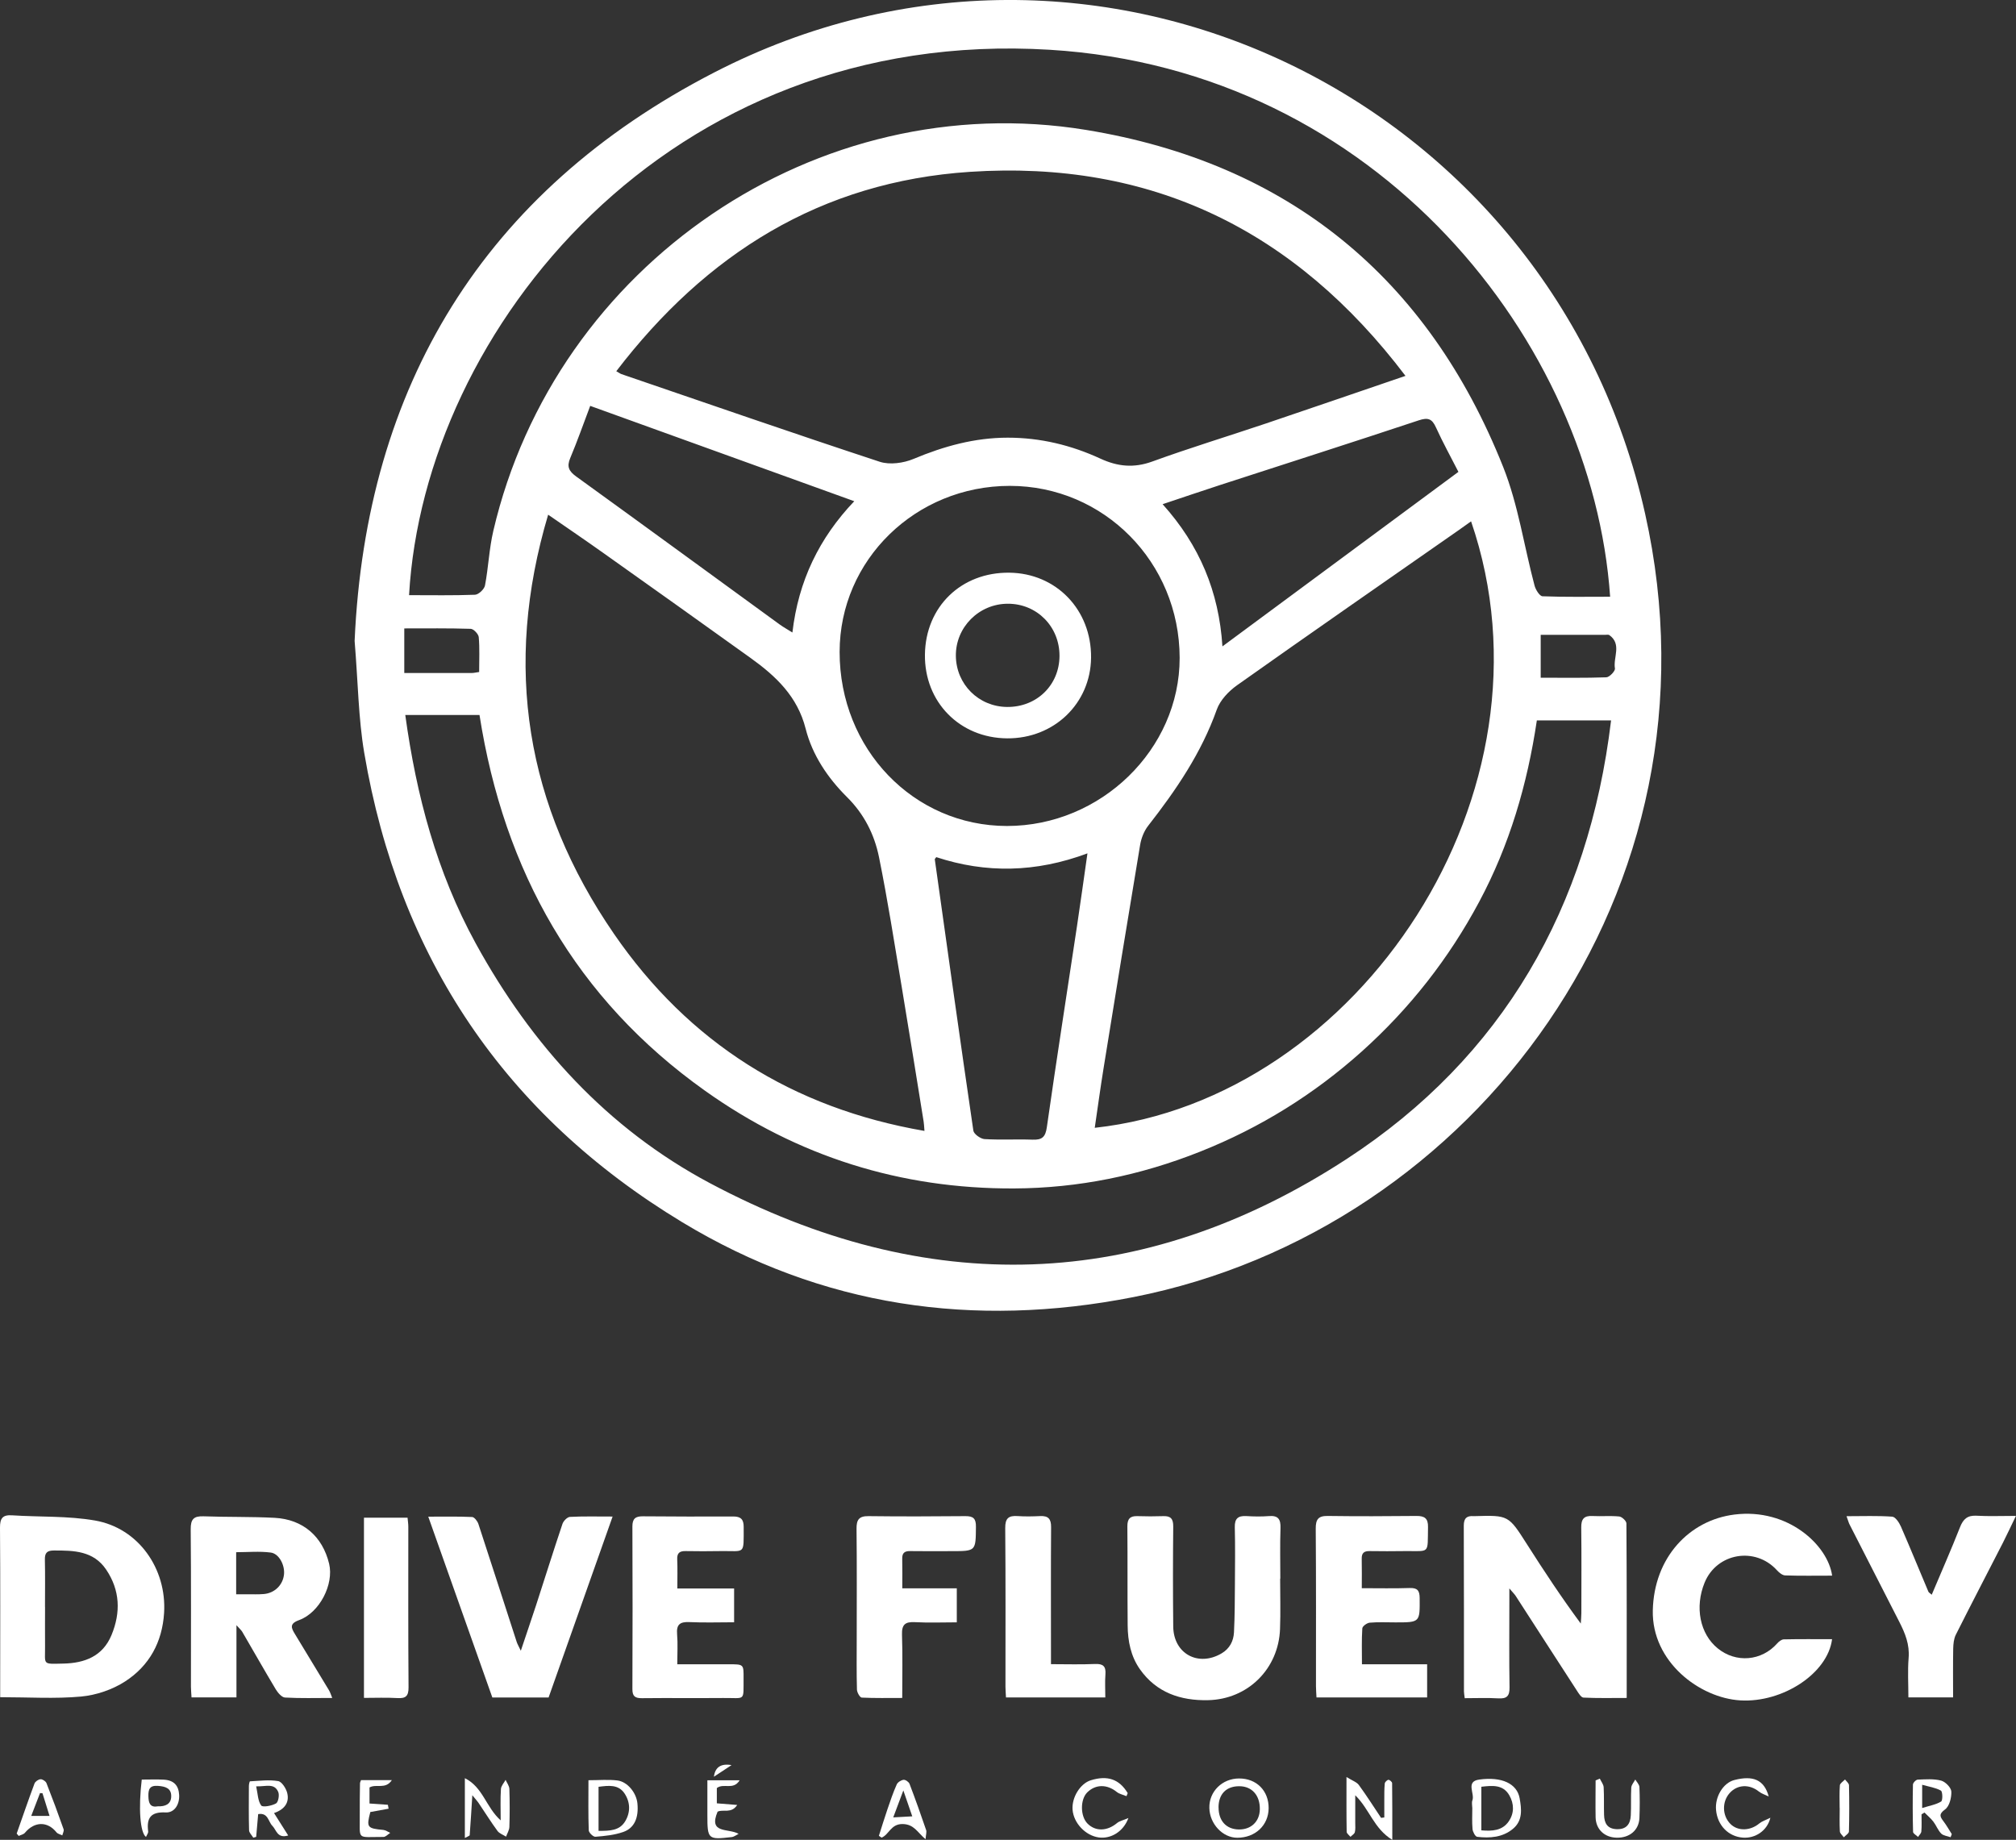 <?xml version="1.0" encoding="UTF-8"?>
<svg id="Capa_1" data-name="Capa 1" xmlns="http://www.w3.org/2000/svg" viewBox="0 0 345.47 315.32">
  <rect x="0" y="0" width="345.47" height="315.32" fill="#333333" stroke="none"/>
  <defs>
    <style>
      .cls-1 {
        fill: #fff;
        stroke-width: 0px;
      }
    </style>
  </defs>
  <path class="cls-1" d="M60.77,109.84c1.93-43.5,22.01-76.99,61.6-97.41,65.16-33.62,143.55,4.06,159.55,75.64,14.44,64.57-29.4,122.76-87.69,134.23-27.39,5.39-53.38,1.65-77.33-12.84-30.38-18.38-48.54-45.39-54.48-80.42-1.01-5.95-1.06-12.07-1.65-19.2ZM240.85,64.42c-18.96-25.02-43.58-37.01-74.63-34.97-25.58,1.69-45.23,14.08-60.61,34.17.47.26.66.42.89.5,14.74,5.04,29.46,10.15,44.26,15.02,1.71.56,4.07.23,5.79-.49,5.2-2.18,10.49-3.64,16.15-3.64,5.58,0,10.87,1.28,15.89,3.6,2.95,1.36,5.72,1.63,8.86.49,6.44-2.34,13.01-4.34,19.51-6.53,7.85-2.65,15.68-5.35,23.88-8.15ZM93.94,88.19c-7.77,26.06-3.79,49.95,11.27,71.85,12.81,18.62,30.57,29.87,53.21,33.78-.07-.82-.07-1.21-.14-1.59-1.25-7.73-2.48-15.45-3.77-23.17-1.24-7.4-2.39-14.81-3.88-22.16-.79-3.89-2.55-7.39-5.5-10.31-3.29-3.27-5.93-7.19-7.07-11.7-1.4-5.54-5.11-9.02-9.43-12.12-8.4-6.03-16.83-12.03-25.27-18.02-3.01-2.14-6.07-4.22-9.44-6.55ZM187.59,193.29c45.36-4.96,80.41-57.58,64.5-103.94-.76.54-1.46,1.05-2.18,1.55-12.65,8.83-25.33,17.62-37.92,26.54-1.44,1.02-2.91,2.57-3.48,4.18-2.64,7.43-6.97,13.78-11.76,19.91-.7.9-1.18,2.12-1.37,3.26-2.13,12.74-4.2,25.49-6.26,38.24-.55,3.4-1.01,6.81-1.52,10.27ZM70.09,102c3.89,0,7.6.07,11.3-.07.62-.02,1.6-.95,1.72-1.59.59-3.09.71-6.27,1.42-9.33,10.63-45.62,55.45-76.29,101.61-68.74,34.49,5.65,58.53,25.24,71.47,57.81,2.56,6.45,3.56,13.53,5.36,20.29.19.71.87,1.8,1.36,1.82,3.85.15,7.7.08,11.59.08-3.01-43.56-39.73-90.32-96.02-93.74-65.53-3.98-107.22,48.08-109.8,93.45ZM69.45,122.54c1.89,13.76,5.38,26.92,12.06,39.12,9.56,17.44,22.56,31.75,40.14,41.11,37.04,19.72,73.98,18.78,109.14-4.15,26.76-17.45,41.44-43.13,45.29-75.15h-12.72c-1.63,10.95-4.68,21.36-9.88,31.08-5.2,9.73-11.9,18.28-20.11,25.65-8.21,7.36-17.44,13.09-27.68,17.16-10.24,4.08-20.89,6.27-31.91,6.32-19.43.09-37.15-5.49-52.97-16.75-22.15-15.76-34.44-37.59-38.64-64.39h-12.72ZM173.05,83.27c-16.15,0-29.16,12.7-29.17,28.46-.01,16.63,12.67,29.82,28.68,29.83,16.11,0,29.61-13.15,29.59-28.82-.03-16.36-12.97-29.47-29.1-29.47ZM160.45,146.89c-.18.25-.27.32-.26.38,2.17,15.51,4.34,31.02,6.61,46.51.09.58,1.22,1.39,1.9,1.44,2.74.17,5.5,0,8.25.1,1.6.06,2.2-.43,2.44-2.12,1.64-11.51,3.44-22.99,5.17-34.49.61-4.04,1.16-8.08,1.79-12.46-8.86,3.31-17.42,3.44-25.9.65ZM249.92,80.87c-1.33-2.61-2.69-5.07-3.85-7.62-.67-1.48-1.35-1.74-2.95-1.21-11.31,3.76-22.67,7.39-34,11.07-3.17,1.03-6.33,2.11-9.89,3.3,6.32,7.03,9.65,14.97,10.25,24.37,13.71-10.14,27-19.97,40.44-29.91ZM101.14,69.56c-1.17,3.1-2.21,6.06-3.42,8.94-.63,1.49-.23,2.26,1.03,3.17,11.65,8.42,23.26,16.91,34.88,25.37.61.44,1.28.81,2.16,1.36,1.03-8.85,4.6-16.2,10.6-22.5-15.14-5.47-30.05-10.85-45.25-16.34ZM82.11,115.17c0-2.13.1-4.07-.07-5.98-.05-.53-.89-1.41-1.38-1.42-3.77-.12-7.55-.07-11.38-.07v7.64c4,0,7.79,0,11.59,0,.31,0,.62-.08,1.24-.17ZM264.02,108.8v7.35c3.87,0,7.56.06,11.25-.07.54-.02,1.55-1.08,1.47-1.52-.32-1.9,1.21-4.15-.95-5.71-.16-.12-.47-.05-.71-.05-3.62,0-7.24,0-11.07,0Z"/>
  <path class="cls-1" d="M172.58,126.54c-8.13-.06-14.19-6.24-14.08-14.37.11-8.19,6.22-14.12,14.47-14.02,8.04.09,14.08,6.37,14,14.56-.08,7.86-6.36,13.89-14.38,13.83ZM181.56,112.42c.02-5.03-3.87-8.96-8.85-8.95-4.96,0-8.97,4.04-8.91,8.95.06,4.86,3.9,8.69,8.77,8.74,5.08.05,8.97-3.74,8.99-8.75Z"/>
  <g>
    <path class="cls-1" d="M251,291.03c-.07-.58-.13-.87-.13-1.15,0-9.47,0-18.95-.03-28.42,0-1.26.52-1.71,1.68-1.62.06,0,.12,0,.18,0,5.83-.17,5.8-.15,8.97,4.82,2.91,4.57,5.9,9.1,9.22,13.59.03-.6.1-1.21.1-1.81,0-4.88.04-9.77-.02-14.65-.02-1.44.46-2.05,1.93-1.97,1.53.08,3.07-.07,4.58.08.47.05,1.23.77,1.23,1.19.07,9.88.05,19.76.05,29.91-2.54,0-4.98.06-7.41-.06-.4-.02-.83-.74-1.13-1.2-3.51-5.4-6.99-10.82-10.49-16.23-.21-.32-.49-.58-1.08-1.28,0,1.08,0,1.69,0,2.31,0,4.88-.05,9.77.03,14.65.02,1.47-.45,1.97-1.92,1.88-1.87-.11-3.74-.03-5.76-.03Z"/>
    <path class="cls-1" d="M.03,290.88c0-.75,0-1.32,0-1.9,0-9.05.04-18.1-.03-27.16-.01-1.61.44-2.23,2.08-2.12,4.74.31,9.55.08,14.2.89,7.44,1.29,12.3,8.25,11.84,15.82-.31,5.04-2.55,9.09-6.68,11.76-2.18,1.41-4.95,2.35-7.54,2.59-4.48.41-9.02.11-13.86.11ZM7.72,275.38s0,0,0,0c0,2.23-.02,4.47,0,6.7.04,3.29-.58,3.11,3.15,3.03,3.63-.08,6.73-1.24,8.24-4.89,1.6-3.88,1.47-7.68-.92-11.22-2.18-3.23-5.56-3.28-8.97-3.27-1.15,0-1.55.4-1.53,1.54.06,2.7.02,5.41.02,8.11Z"/>
    <path class="cls-1" d="M56.93,291c-2.83,0-5.47.08-8.09-.07-.56-.03-1.22-.81-1.58-1.4-1.96-3.27-3.83-6.58-5.75-9.87-.15-.26-.41-.47-.99-1.13v12.37h-7.7c-.04-.68-.09-1.25-.1-1.82,0-9,.04-18.01-.04-27.01-.01-1.72.53-2.26,2.21-2.2,4.05.15,8.12.05,12.17.26,4.87.26,8.21,3.19,9.34,7.87.84,3.51-1.62,8.38-5.15,9.66-1.71.62-1.34,1.35-.69,2.42,1.95,3.2,3.89,6.4,5.82,9.61.2.33.31.72.55,1.3ZM40.47,273.23c.76,0,1.34,0,1.92,0,.94,0,1.89.04,2.82-.04,1.88-.16,3.29-1.58,3.46-3.39.15-1.57-.85-3.54-2.28-3.72-1.93-.25-3.91-.06-5.92-.06v7.21Z"/>
    <path class="cls-1" d="M219.37,270.54c0,2.88.09,5.77-.02,8.65-.25,6.83-5.52,12.05-12.34,12.19-4.7.1-8.83-1.28-11.67-5.3-1.57-2.23-2.08-4.84-2.1-7.52-.05-5.65,0-11.3-.05-16.95-.01-1.3.46-1.82,1.74-1.77,1.47.05,2.94.05,4.41,0,1.29-.05,1.72.47,1.71,1.78-.06,5.71-.06,11.42,0,17.13.04,4.65,4.26,6.97,8.27,4.62,1.39-.81,2.06-2.1,2.14-3.62.14-2.76.14-5.53.16-8.29.02-3.24.06-6.48-.02-9.71-.04-1.49.55-2,1.98-1.92,1.29.08,2.6.1,3.88,0,1.6-.13,2.02.57,1.97,2.07-.1,2.88-.03,5.77-.03,8.65-.01,0-.03,0-.04,0Z"/>
    <path class="cls-1" d="M313.95,270.04c-2.77,0-5.41.05-8.04-.04-.48-.02-1.04-.48-1.41-.89-3.71-4.09-10.3-2.97-12.39,2.12-1.72,4.2-.81,8.79,2.24,11.27,3.14,2.56,7.53,2.18,10.2-.85.28-.32.74-.68,1.12-.69,2.75-.06,5.5-.03,8.28-.03-.74,5.87-8.47,10.91-15.7,10.49-7.03-.41-15.21-6.65-15.02-15.41.2-9.11,6.28-15.48,13.99-16.44,9.2-1.15,16.03,5.28,16.74,10.47Z"/>
    <path class="cls-1" d="M73.38,259.93c2.77,0,5.15-.05,7.53.06.38.02.91.71,1.07,1.19,2.21,6.73,4.37,13.47,6.56,20.21.12.38.34.73.71,1.52.96-2.88,1.82-5.37,2.64-7.88,1.5-4.62,2.95-9.26,4.5-13.87.17-.5.82-1.16,1.28-1.19,2.27-.12,4.56-.06,7.31-.06-3.73,10.55-7.34,20.77-10.97,31.01h-9.64c-3.62-10.2-7.21-20.34-10.98-30.99Z"/>
    <path class="cls-1" d="M233.38,272.19c2.9,0,5.54.06,8.17-.03,1.32-.04,1.72.4,1.73,1.71.03,4.18.08,4.18-4.15,4.18-1.47,0-2.95-.08-4.41.05-.47.04-1.25.61-1.27.98-.13,1.98-.06,3.97-.06,6.15h11.17v5.68h-18.96c-.03-.68-.09-1.31-.09-1.93,0-9,.03-17.99-.04-26.99-.01-1.59.43-2.21,2.07-2.18,5.06.07,10.11.05,15.17,0,1.38-.01,2.03.38,2,1.9-.09,4.75.4,4.07-4,4.12-2,.02-4,.04-6,0-.97-.02-1.39.34-1.36,1.33.04,1.63.01,3.26.01,5.03Z"/>
    <path class="cls-1" d="M116.06,272.24h9.74v5.79c-2.56,0-5.12.09-7.67-.03-1.61-.07-2.24.41-2.1,2.08.14,1.62.03,3.27.03,5.15,3.07,0,5.99,0,8.91,0,2.45,0,2.47,0,2.45,2.35-.03,4.1.39,3.39-3.48,3.43-4.64.04-9.29-.02-13.93.03-1.2.01-1.65-.33-1.64-1.58.04-9.29.04-18.58,0-27.86,0-1.34.54-1.74,1.78-1.73,5.17.04,10.35.06,15.52.03,1.29,0,1.77.51,1.77,1.78-.01,4.92.31,4.08-3.95,4.15-2,.03-4,.04-6,0-1.04-.02-1.49.34-1.44,1.43.07,1.57.02,3.14.02,4.99Z"/>
    <path class="cls-1" d="M316.44,259.85c2.82,0,5.33-.1,7.82.08.55.04,1.19,1.02,1.49,1.7,1.61,3.69,3.13,7.43,4.7,11.14.07.18.3.29.58.54,1.66-3.94,3.33-7.72,4.84-11.56.55-1.4,1.27-2.07,2.84-1.98,2.08.12,4.18.03,6.75.03-.89,1.83-1.53,3.23-2.23,4.6-2.69,5.25-5.42,10.49-8.07,15.76-.35.7-.43,1.58-.45,2.38-.05,2.75-.02,5.5-.02,8.36h-7.66c0-2.24-.14-4.52.04-6.76.19-2.3-.6-4.23-1.59-6.17-2.86-5.57-5.7-11.14-8.54-16.72-.15-.3-.23-.63-.51-1.4Z"/>
    <path class="cls-1" d="M163.96,272.2v5.84c-2.42,0-4.81.1-7.18-.03-1.68-.09-2.27.43-2.21,2.16.12,3.52.04,7.04.04,10.83-2.4,0-4.68.05-6.94-.06-.31-.02-.81-.89-.82-1.37-.08-2.88-.04-5.76-.04-8.65,0-6.29.04-12.59-.03-18.88-.02-1.57.4-2.22,2.06-2.2,5.53.07,11.06.05,16.59,0,1.37-.01,1.83.42,1.81,1.83-.04,4.17.02,4.17-4.2,4.17-2.35,0-4.71.03-7.06-.01-.96-.02-1.4.32-1.37,1.32.04,1.63.01,3.26.01,5.06h9.35Z"/>
    <path class="cls-1" d="M189.41,290.91h-17.02c-.03-.68-.09-1.25-.09-1.83,0-9.06.04-18.12-.04-27.18-.02-1.69.57-2.18,2.13-2.07,1.29.09,2.59.06,3.88,0,1.35-.06,1.86.48,1.85,1.87-.05,7.06-.02,14.12-.02,21.18,0,.7,0,1.39,0,2.33,2.64,0,5.09.08,7.54-.03,1.4-.06,1.9.4,1.79,1.79-.1,1.27-.02,2.55-.02,3.92Z"/>
    <path class="cls-1" d="M62.37,260.11h7.47c.05.55.13,1.05.13,1.56,0,9.17-.03,18.34.04,27.51.01,1.52-.49,1.93-1.92,1.84-1.86-.11-3.74-.03-5.72-.03v-30.89Z"/>
    <path class="cls-1" d="M238.59,315.32c-3.18-1.95-3.89-5.24-6.35-7.64,0,1.79,0,3.27,0,4.75,0,.53.06,1.08-.07,1.58-.09.31-.49.53-.75.79-.23-.28-.64-.57-.65-.85-.05-2.93-.03-5.86-.03-9.4.97.61,1.74.85,2.12,1.37,1.34,1.83,2.55,3.75,3.81,5.63.18-.02.37-.04.55-.07,0-1,0-2,0-3,0-.94-.01-1.88.08-2.82.02-.24.39-.6.63-.63.19-.02.63.36.63.57.04,3.04.03,6.08.03,9.7Z"/>
    <path class="cls-1" d="M100.83,305.1c1.82,0,3.41-.15,4.96.04,1.74.21,3.26,2.11,3.44,3.93.24,2.44-.5,4.23-2.43,4.9-1.51.53-3.17.69-4.77.82-.37.03-1.13-.7-1.14-1.1-.1-2.8-.05-5.61-.05-8.6ZM102.57,313.78c1.93,0,3.61-.02,4.58-1.67.91-1.54.86-3.21-.09-4.69-1.07-1.65-2.77-1.41-4.49-1.19v7.55Z"/>
    <path class="cls-1" d="M212.02,314.96c-2.49,0-4.72-2.37-4.78-5.1-.07-2.82,2.21-5.07,5.12-5.06,2.98,0,5.07,2.12,5.04,5.11-.03,2.92-2.29,5.05-5.38,5.05ZM208.82,309.76c-.01,2.29,1.31,3.74,3.45,3.78,2.12.04,3.59-1.36,3.62-3.46.04-2.37-1.34-3.94-3.5-3.95-2.24-.02-3.57,1.33-3.58,3.63Z"/>
    <path class="cls-1" d="M43.4,314.94c-.25-.42-.71-.84-.72-1.26-.07-2.53-.04-5.05-.03-7.58,0-.28.11-.8.19-.81,1.61-.08,3.26-.31,4.83-.04.63.11,1.35,1.25,1.55,2.04.4,1.64-.45,2.81-2.26,3.44.83,1.31,1.58,2.5,2.43,3.84-1.88.56-2.01-.94-2.73-1.67-.7-.71-.71-2.28-2.42-1.99-.11,1.31-.23,2.6-.34,3.9-.17.05-.34.09-.51.14ZM43.9,306.15c.28,1.27.28,2.49.86,3.28.26.35,1.8.06,2.54-.35.39-.22.61-1.43.38-1.97-.68-1.58-2.12-.9-3.78-.96Z"/>
    <path class="cls-1" d="M329.28,310.94c0,.98.05,1.97-.03,2.94-.03.33-.37.63-.56.94-.3-.29-.85-.57-.86-.87-.07-2.7-.08-5.4-.02-8.1,0-.3.52-.84.82-.85,1.34-.05,2.75-.17,4.02.17.73.2,1.71,1.2,1.74,1.88.04,1.04-.33,2.52-1.08,3.06-1.11.81-.86,1.24-.26,2.04.52.69.95,1.45,1.42,2.19-.07.18-.14.35-.21.53-.55-.2-1.24-.26-1.61-.63-.56-.57-.85-1.4-1.34-2.04-.44-.57-1.01-1.04-1.52-1.56-.17.1-.34.21-.51.31ZM329.38,309.87c1.32-.42,2.4-.59,3.26-1.12.29-.18.26-1.7-.04-1.87-.91-.51-2.02-.66-3.21-1v3.99Z"/>
    <path class="cls-1" d="M80.94,307.68c-.16,2.56-.29,4.7-.45,6.83,0,.12-.35.22-.83.49v-10.25c3.11,1.54,3.62,4.99,6.14,7.23,0-1.95-.07-3.66.04-5.36.03-.54.52-1.06.8-1.58.23.52.63,1.03.65,1.55.07,2.17.07,4.34,0,6.51-.02.56-.37,1.12-.57,1.67-.5-.32-1.14-.53-1.47-.98-1.14-1.55-2.15-3.19-3.23-4.78-.25-.37-.57-.7-1.08-1.34Z"/>
    <path class="cls-1" d="M252.29,309.79c0-.41-.12-.87.02-1.22.46-1.19-1.21-3.25,1.17-3.58,3.9-.54,6.48.71,6.93,3.19.33,1.85.56,3.82-1.12,5.23-1.78,1.49-3.96,1.65-6.15,1.39-.33-.04-.75-.83-.8-1.31-.11-1.22-.04-2.46-.04-3.69,0,0-.01,0-.02,0ZM253.85,306.22v7.47c1.88.16,3.58.06,4.68-1.52.98-1.41.95-3.03.11-4.49-1.07-1.86-2.89-1.68-4.79-1.46Z"/>
    <path class="cls-1" d="M193.03,307.83c-.56-.24-1.22-.36-1.67-.73-1.65-1.33-3.62-1.33-5.05.09-1.22,1.22-1.2,4.08.05,5.34,1.38,1.39,3.38,1.31,5.06-.09.43-.36,1.07-.48,1.95-.86-.87,2.36-3.03,3.6-5.06,3.33-2.29-.31-4.33-2.46-4.51-4.76-.16-2.1,1.31-4.48,3.12-5.04,2.87-.89,4.89-.19,6.33,2.2-.07.17-.14.34-.21.51Z"/>
    <path class="cls-1" d="M158.6,315.2c-1.38-1.13-1.95-2.59-3.97-2.59-1.98,0-2.27,1.8-3.55,2.33-.16-.1-.31-.21-.47-.31.48-1.51.95-3.03,1.46-4.53.49-1.44.98-2.89,1.6-4.28.17-.38.75-.74,1.17-.79.32-.04.89.36,1.02.69,1,2.62,1.94,5.27,2.85,7.93.11.33-.04.75-.1,1.54ZM153.07,311.47c1.28-.07,2.15-.12,3.26-.18-.52-1.5-.93-2.72-1.53-4.44-.64,1.71-1.11,2.96-1.73,4.62Z"/>
    <path class="cls-1" d="M2.86,314.24c1.01-2.86,1.99-5.73,3.05-8.57.13-.35.67-.72,1.04-.74.33-.02.88.34,1.01.66,1.03,2.62,2.01,5.26,2.94,7.91.1.29-.14.7-.22,1.05-.34-.17-.78-.25-1-.52-1.54-1.92-3.77-1.89-5.41.08-.23.28-.7.36-1.06.54-.12-.14-.24-.28-.36-.42ZM7.28,307.33l-.42-.03c-.48,1.24-.96,2.48-1.51,3.92h3.14c-.44-1.43-.83-2.66-1.21-3.89Z"/>
    <path class="cls-1" d="M303.09,307.88c-.56-.27-1.2-.46-1.68-.84-1.62-1.3-3.69-1.22-5.01.26-1.34,1.5-1.28,3.89.14,5.3,1.27,1.27,3.41,1.19,4.95-.1.45-.37,1.05-.55,1.89-.97-.54,2.25-2.61,3.56-4.7,3.41-2.49-.18-4.36-2.09-4.61-4.72-.22-2.28,1.22-4.66,3.12-5.15,3.18-.82,5.11-.09,5.9,2.8Z"/>
    <path class="cls-1" d="M274.15,304.83c.23.49.63.97.66,1.47.09,1.58.02,3.18.07,4.76.04,1.38.54,2.37,2.16,2.43,1.68.06,2.35-.89,2.42-2.37.08-1.58-.01-3.18.08-4.76.03-.47.45-.92.69-1.38.25.43.69.85.71,1.3.07,1.76.07,3.53,0,5.29-.09,2.1-1.7,3.44-3.92,3.38-2.09-.05-3.55-1.45-3.59-3.5-.04-2.11,0-4.21,0-6.32.25-.1.49-.2.74-.31Z"/>
    <path class="cls-1" d="M61.88,305.08h5.27c-1.09,1.66-2.66.59-3.83,1.26v2.75c1.1.08,2.12.15,3.15.22.04.22.08.44.12.67-1.04.19-2.08.38-3.13.57-.69,2.64-.55,2.81,2.24,3.07.4.04.78.33,1.17.51-.39.24-.78.69-1.16.69-4.72-.01-4,.64-4.06-3.76-.02-1.82.02-3.65.04-5.47,0-.11.07-.22.18-.51Z"/>
    <path class="cls-1" d="M24.29,304.99c1.3,0,2.52-.05,3.74.01,1.74.09,2.58.97,2.67,2.62.09,1.6-.78,3.07-2.29,3-2.56-.13-3.32.92-3.02,3.25.04.29-.24.62-.37.95-1.01-.72-1.32-4.91-.73-9.83ZM27.02,309.57c1.34.06,2.29-.39,2.32-1.68.04-1.43-1.02-1.73-2.26-1.82-1.41-.11-1.68.55-1.65,1.77.02,1.22.33,1.96,1.59,1.74Z"/>
    <path class="cls-1" d="M126.74,305.12c-1.09,1.75-2.7.42-3.9,1.32v2.62c1.02.08,2.04.17,3.49.28-1.01,1.55-2.41.68-3.36,1.15-1.63,3.86,1.85,2.79,3.6,3.8-.39.19-.76.5-1.16.55-4.09.48-4.19.39-4.19-3.76,0-1.93,0-3.87,0-5.97h5.52Z"/>
    <path class="cls-1" d="M315.25,309.84c0-1.29-.06-2.59.04-3.87.03-.35.57-.67.88-1,.24.33.67.65.68.99.06,2.64.06,5.28-.01,7.92,0,.34-.57.67-.88,1-.23-.33-.65-.65-.67-.99-.08-1.35-.03-2.7-.03-4.05Z"/>
    <path class="cls-1" d="M122.34,304.5c.2-1.62,1.19-2.31,3.02-1.99-.92.61-1.84,1.21-3.02,1.99Z"/>
  </g>
</svg>